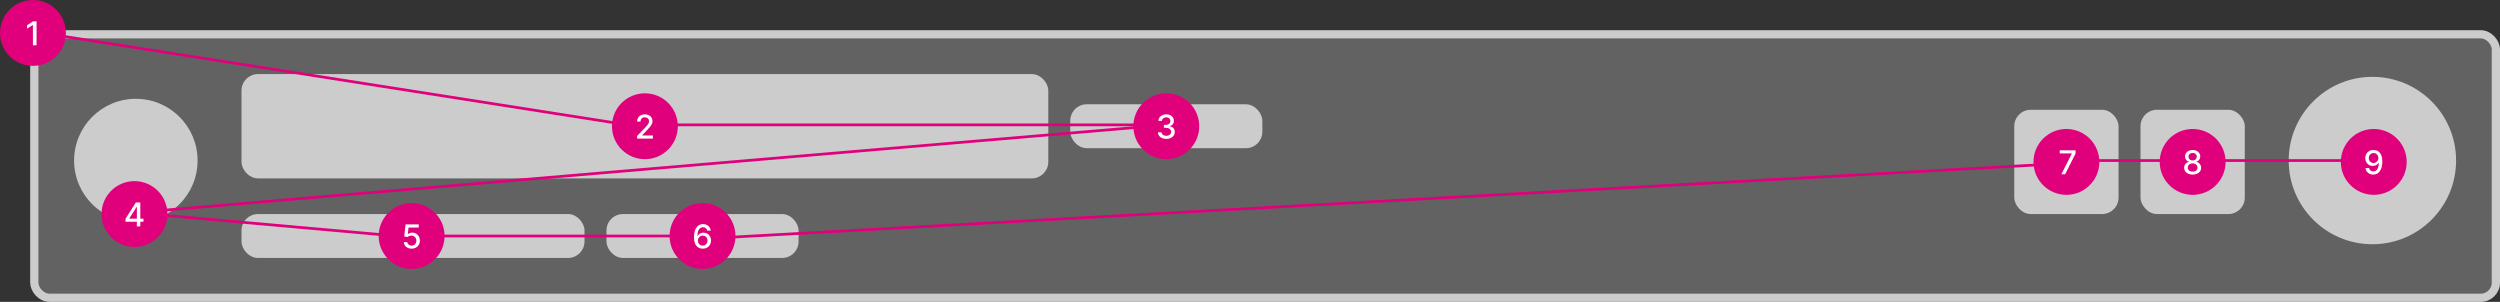 <svg width="911" height="110" viewBox="0 0 911 110" fill="none" xmlns="http://www.w3.org/2000/svg">
<rect x="0" y="0" width="911" height="110" fill="#333333" stroke="none"/>
<g clip-path="url(#clip0_1_171)">
<rect x="12.5" y="12.5" width="897" height="96" rx="5.5" fill="#F3F3F3" fill-opacity="0.25" stroke="#CCCCCC" stroke-width="3"/>
<rect x="780" y="40" width="38" height="38" rx="6" fill="#CCCCCC"/>
<rect x="734" y="40" width="38" height="38" rx="6" fill="#CCCCCC"/>
<rect x="88.5" y="27.5" width="293" height="37" rx="5.5" fill="#CCCCCC" stroke="#CCCCCC"/>
<rect x="390" y="38" width="70" height="16" rx="6" fill="#CCCCCC"/>
<rect x="88.5" y="78.5" width="124" height="15" rx="5.5" fill="#CCCCCC" stroke="#CCCCCC"/>
<rect x="221" y="78" width="70" height="16" rx="6" fill="#CCCCCC"/>
<circle cx="49.5" cy="58.5" r="22.5" fill="#CCCCCC"/>
<circle cx="864.5" cy="58.5" r="30.5" fill="#CCCCCC"/>
<line x1="12.078" y1="11.506" x2="235.078" y2="46.506" stroke="#E0007B"/>
<line x1="235" y1="45.5" x2="425" y2="45.5" stroke="#E0007B"/>
<line x1="753" y1="58.5" x2="865" y2="58.5" stroke="#E0007B"/>
<line x1="48.958" y1="77.502" x2="424.958" y2="45.502" stroke="#E0007B"/>
<line x1="49.044" y1="77.502" x2="150.044" y2="86.502" stroke="#E0007B"/>
<line x1="150" y1="86" x2="256" y2="86" stroke="#E0007B"/>
<line x1="753.028" y1="59.499" x2="256.028" y2="86.999" stroke="#E0007B"/>
<circle cx="49" cy="78" r="12" fill="#E0007B"/>
<path d="M45.73 80.796V79.73L49.502 73.773H50.341V75.341H49.809L47.111 79.611V79.679H52.28V80.796H45.73ZM49.868 82.5V80.472L49.877 79.986V73.773H51.125V82.5H49.868Z" fill="white"/>
<circle cx="12" cy="12" r="12" fill="#E0007B"/>
<path d="M13.315 7.773V16.5H11.994V9.094H11.943L9.854 10.457V9.196L12.032 7.773H13.315Z" fill="white"/>
<circle cx="235" cy="46" r="12" fill="#E0007B"/>
<path d="M232.16 50.5V49.545L235.113 46.486C235.428 46.153 235.688 45.862 235.893 45.612C236.1 45.359 236.255 45.119 236.357 44.892C236.46 44.665 236.511 44.423 236.511 44.168C236.511 43.878 236.442 43.628 236.306 43.418C236.17 43.205 235.984 43.041 235.748 42.928C235.512 42.811 235.246 42.753 234.951 42.753C234.638 42.753 234.366 42.817 234.133 42.945C233.9 43.072 233.721 43.253 233.596 43.486C233.471 43.719 233.408 43.992 233.408 44.304H232.151C232.151 43.773 232.273 43.308 232.518 42.91C232.762 42.513 233.097 42.205 233.523 41.986C233.95 41.764 234.434 41.653 234.977 41.653C235.525 41.653 236.008 41.763 236.425 41.981C236.846 42.197 237.174 42.493 237.41 42.868C237.646 43.24 237.763 43.66 237.763 44.129C237.763 44.453 237.702 44.77 237.58 45.08C237.461 45.389 237.252 45.734 236.954 46.115C236.656 46.493 236.241 46.952 235.71 47.492L233.975 49.307V49.371H237.904V50.5H232.16Z" fill="white"/>
<circle cx="150" cy="86" r="12" fill="#E0007B"/>
<path d="M149.999 90.619C149.465 90.619 148.985 90.517 148.559 90.312C148.136 90.105 147.798 89.821 147.545 89.46C147.292 89.099 147.157 88.688 147.14 88.224H148.419C148.45 88.599 148.616 88.908 148.917 89.149C149.218 89.391 149.579 89.511 149.999 89.511C150.335 89.511 150.632 89.435 150.89 89.281C151.151 89.125 151.356 88.91 151.504 88.638C151.654 88.365 151.73 88.054 151.73 87.704C151.73 87.349 151.653 87.033 151.499 86.754C151.346 86.476 151.134 86.257 150.865 86.098C150.597 85.939 150.291 85.858 149.944 85.855C149.68 85.855 149.414 85.901 149.147 85.992C148.88 86.082 148.664 86.202 148.499 86.349L147.294 86.171L147.784 81.773H152.582V82.902H148.879L148.602 85.344H148.653C148.823 85.179 149.049 85.041 149.33 84.93C149.615 84.82 149.919 84.764 150.242 84.764C150.774 84.764 151.247 84.891 151.661 85.144C152.079 85.396 152.407 85.742 152.646 86.179C152.887 86.614 153.007 87.114 153.004 87.679C153.007 88.244 152.879 88.749 152.62 89.192C152.365 89.635 152.009 89.984 151.555 90.24C151.103 90.493 150.585 90.619 149.999 90.619Z" fill="white"/>
<circle cx="256" cy="86" r="12" fill="#E0007B"/>
<path d="M256.072 90.619C255.683 90.614 255.299 90.543 254.921 90.406C254.546 90.27 254.205 90.043 253.899 89.724C253.592 89.406 253.346 88.979 253.161 88.442C252.98 87.905 252.889 87.234 252.889 86.43C252.889 85.669 252.964 84.993 253.115 84.402C253.268 83.811 253.488 83.312 253.775 82.906C254.062 82.497 254.409 82.186 254.815 81.973C255.221 81.76 255.677 81.653 256.183 81.653C256.703 81.653 257.164 81.756 257.568 81.96C257.971 82.165 258.298 82.447 258.548 82.808C258.801 83.169 258.961 83.579 259.029 84.04H257.73C257.642 83.676 257.467 83.379 257.205 83.149C256.944 82.919 256.603 82.804 256.183 82.804C255.544 82.804 255.045 83.082 254.687 83.639C254.332 84.196 254.153 84.97 254.15 85.962H254.214C254.365 85.715 254.549 85.504 254.768 85.331C254.99 85.155 255.237 85.02 255.509 84.926C255.785 84.829 256.075 84.781 256.379 84.781C256.884 84.781 257.342 84.905 257.751 85.152C258.163 85.396 258.491 85.734 258.735 86.166C258.98 86.598 259.102 87.092 259.102 87.649C259.102 88.206 258.975 88.71 258.722 89.162C258.472 89.614 258.12 89.972 257.666 90.236C257.211 90.497 256.68 90.625 256.072 90.619ZM256.068 89.511C256.403 89.511 256.703 89.429 256.967 89.264C257.231 89.099 257.44 88.878 257.593 88.599C257.747 88.321 257.823 88.01 257.823 87.666C257.823 87.331 257.748 87.026 257.597 86.75C257.45 86.474 257.245 86.256 256.984 86.094C256.725 85.932 256.43 85.851 256.097 85.851C255.845 85.851 255.61 85.899 255.394 85.996C255.181 86.092 254.994 86.226 254.832 86.396C254.67 86.567 254.542 86.763 254.448 86.984C254.357 87.203 254.312 87.435 254.312 87.679C254.312 88.006 254.387 88.308 254.538 88.587C254.691 88.865 254.9 89.09 255.164 89.26C255.431 89.428 255.732 89.511 256.068 89.511Z" fill="white"/>
<circle cx="425" cy="46" r="12" fill="#E0007B"/>
<path d="M425.011 50.619C424.425 50.619 423.903 50.519 423.442 50.317C422.985 50.115 422.623 49.835 422.356 49.477C422.092 49.117 421.95 48.699 421.93 48.224H423.268C423.285 48.483 423.371 48.707 423.528 48.898C423.687 49.085 423.894 49.23 424.15 49.332C424.406 49.435 424.69 49.486 425.002 49.486C425.346 49.486 425.65 49.426 425.914 49.307C426.181 49.188 426.39 49.021 426.54 48.808C426.691 48.592 426.766 48.344 426.766 48.062C426.766 47.77 426.691 47.513 426.54 47.291C426.393 47.067 426.175 46.891 425.888 46.763C425.604 46.635 425.261 46.571 424.857 46.571H424.12V45.497H424.857C425.181 45.497 425.465 45.439 425.71 45.322C425.957 45.206 426.15 45.044 426.289 44.837C426.428 44.626 426.498 44.381 426.498 44.099C426.498 43.83 426.437 43.595 426.315 43.396C426.195 43.195 426.025 43.037 425.803 42.923C425.585 42.81 425.326 42.753 425.028 42.753C424.744 42.753 424.478 42.805 424.231 42.91C423.987 43.013 423.788 43.16 423.634 43.354C423.481 43.544 423.398 43.773 423.387 44.04H422.113C422.127 43.568 422.266 43.153 422.531 42.795C422.798 42.438 423.15 42.158 423.587 41.956C424.025 41.754 424.511 41.653 425.045 41.653C425.604 41.653 426.087 41.763 426.494 41.981C426.903 42.197 427.218 42.486 427.44 42.847C427.664 43.207 427.775 43.602 427.772 44.031C427.775 44.52 427.638 44.935 427.363 45.276C427.09 45.617 426.727 45.845 426.272 45.962V46.03C426.852 46.118 427.3 46.348 427.619 46.72C427.94 47.092 428.099 47.554 428.096 48.105C428.099 48.585 427.965 49.016 427.695 49.396C427.428 49.777 427.063 50.077 426.6 50.295C426.137 50.511 425.607 50.619 425.011 50.619Z" fill="white"/>
<circle cx="753" cy="59" r="12" fill="#E0007B"/>
<path d="M751.159 63.5L754.969 55.966V55.902H750.562V54.773H756.332V55.94L752.535 63.5H751.159Z" fill="white"/>
<circle cx="799" cy="59" r="12" fill="#E0007B"/>
<path d="M798.997 63.619C798.387 63.619 797.847 63.514 797.378 63.304C796.912 63.094 796.547 62.804 796.283 62.435C796.019 62.065 795.888 61.645 795.891 61.173C795.888 60.804 795.963 60.465 796.117 60.155C796.273 59.842 796.485 59.582 796.752 59.375C797.019 59.165 797.317 59.031 797.646 58.974V58.923C797.212 58.818 796.864 58.585 796.602 58.224C796.341 57.864 796.212 57.449 796.215 56.98C796.212 56.534 796.33 56.136 796.568 55.787C796.81 55.435 797.141 55.158 797.561 54.956C797.982 54.754 798.46 54.653 798.997 54.653C799.529 54.653 800.003 54.756 800.421 54.96C800.841 55.162 801.172 55.439 801.414 55.791C801.655 56.141 801.777 56.537 801.78 56.98C801.777 57.449 801.644 57.864 801.379 58.224C801.115 58.585 800.771 58.818 800.348 58.923V58.974C800.675 59.031 800.969 59.165 801.23 59.375C801.494 59.582 801.705 59.842 801.861 60.155C802.02 60.465 802.101 60.804 802.104 61.173C802.101 61.645 801.968 62.065 801.703 62.435C801.439 62.804 801.073 63.094 800.604 63.304C800.138 63.514 799.602 63.619 798.997 63.619ZM798.997 62.541C799.358 62.541 799.671 62.481 799.935 62.362C800.199 62.24 800.404 62.071 800.548 61.855C800.693 61.636 800.767 61.381 800.77 61.088C800.767 60.784 800.688 60.516 800.531 60.283C800.378 60.05 800.169 59.867 799.905 59.733C799.641 59.599 799.338 59.533 798.997 59.533C798.654 59.533 798.348 59.599 798.081 59.733C797.814 59.867 797.604 60.05 797.45 60.283C797.297 60.516 797.222 60.784 797.225 61.088C797.222 61.381 797.291 61.636 797.433 61.855C797.578 62.071 797.784 62.24 798.051 62.362C798.318 62.481 798.634 62.541 798.997 62.541ZM798.997 58.48C799.287 58.48 799.544 58.422 799.769 58.305C799.993 58.189 800.169 58.027 800.297 57.82C800.428 57.612 800.494 57.369 800.497 57.091C800.494 56.818 800.429 56.58 800.301 56.375C800.176 56.17 800.002 56.013 799.777 55.902C799.553 55.788 799.293 55.731 798.997 55.731C798.696 55.731 798.432 55.788 798.205 55.902C797.98 56.013 797.806 56.17 797.681 56.375C797.556 56.58 797.494 56.818 797.497 57.091C797.494 57.369 797.557 57.612 797.685 57.82C797.813 58.027 797.989 58.189 798.213 58.305C798.441 58.422 798.702 58.48 798.997 58.48Z" fill="white"/>
<circle cx="865" cy="59" r="12" fill="#E0007B"/>
<path d="M864.927 54.653C865.316 54.656 865.7 54.727 866.078 54.867C866.455 55.006 866.796 55.233 867.1 55.548C867.407 55.864 867.651 56.29 867.833 56.827C868.018 57.361 868.112 58.026 868.115 58.821C868.115 59.585 868.038 60.266 867.884 60.862C867.731 61.456 867.511 61.957 867.224 62.367C866.94 62.776 866.595 63.087 866.188 63.3C865.782 63.513 865.325 63.619 864.816 63.619C864.296 63.619 863.835 63.517 863.431 63.312C863.028 63.108 862.7 62.825 862.447 62.465C862.194 62.101 862.036 61.683 861.974 61.212H863.274C863.359 61.587 863.532 61.891 863.794 62.124C864.058 62.354 864.399 62.469 864.816 62.469C865.455 62.469 865.954 62.19 866.312 61.633C866.67 61.074 866.85 60.293 866.853 59.29H866.785C866.637 59.534 866.453 59.744 866.231 59.92C866.012 60.097 865.767 60.233 865.494 60.33C865.221 60.426 864.93 60.474 864.62 60.474C864.117 60.474 863.66 60.351 863.248 60.104C862.836 59.856 862.508 59.517 862.264 59.085C862.019 58.653 861.897 58.16 861.897 57.606C861.897 57.055 862.022 56.555 862.272 56.106C862.525 55.658 862.877 55.303 863.329 55.041C863.784 54.777 864.316 54.648 864.927 54.653ZM864.931 55.761C864.599 55.761 864.299 55.844 864.032 56.008C863.768 56.17 863.559 56.391 863.406 56.669C863.252 56.945 863.176 57.251 863.176 57.59C863.176 57.928 863.249 58.234 863.397 58.51C863.548 58.783 863.752 59 864.011 59.162C864.272 59.321 864.57 59.401 864.906 59.401C865.156 59.401 865.389 59.352 865.605 59.256C865.82 59.159 866.009 59.026 866.171 58.855C866.333 58.682 866.46 58.486 866.551 58.267C866.642 58.048 866.687 57.818 866.687 57.577C866.687 57.256 866.61 56.957 866.457 56.682C866.306 56.406 866.099 56.185 865.835 56.017C865.57 55.847 865.269 55.761 864.931 55.761Z" fill="white"/>
</g>
<defs>
<clipPath id="clip0_1_171">
<rect width="911" height="110" fill="white"/>
</clipPath>
</defs>
</svg>
